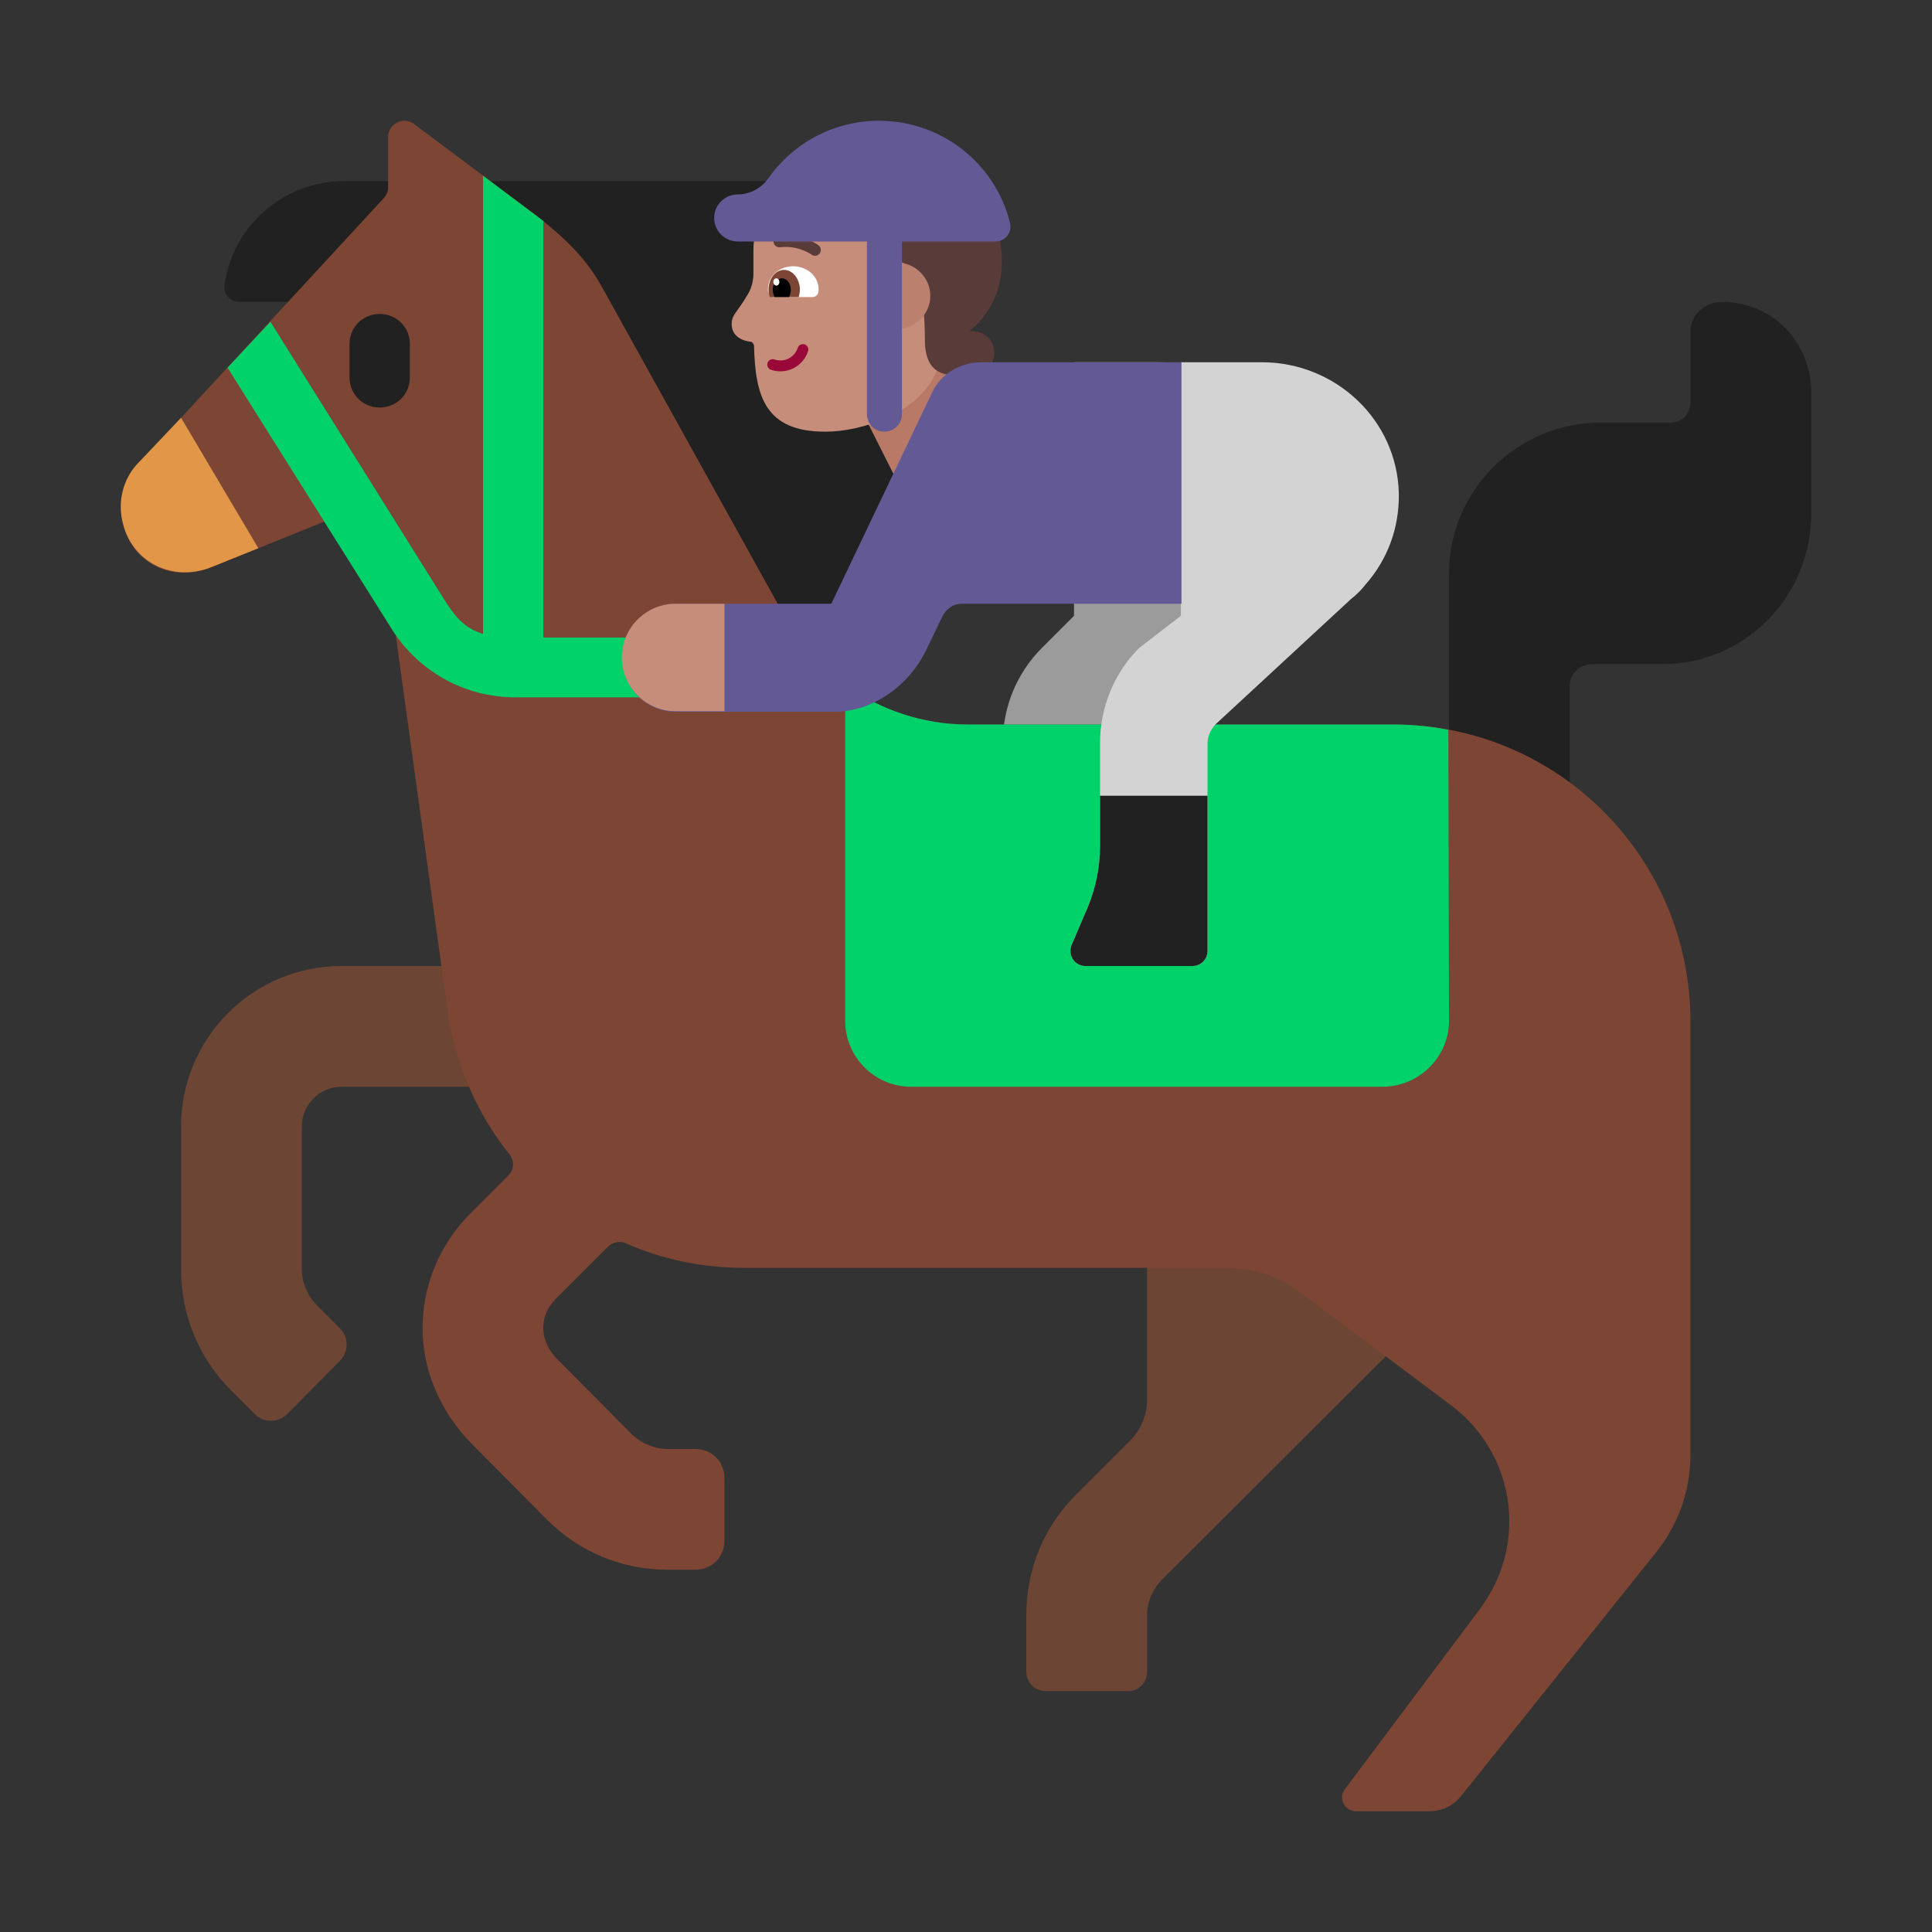 <svg enable-background="new 0 0 128 128" viewBox="0 0 128 128" xmlns="http://www.w3.org/2000/svg"><rect x="0" y="0" width="128" height="128" fill="#333333" stroke="none"/><g transform="scale(4)"><path d="m21.389 8.22c0-1.23-1-2.22-2.22-2.22h-1.38v4.2l-.53.53c-.42.42-.65.98-.65 1.58v2.05h1.78v-2.05c0-.12.05-.23.13-.32l2.09-2.08c.09-.07.17-.15.24-.24.34-.39.54-.89.54-1.45z" fill="#9b9b9b"/><path d="m5.699 3c-1.01 0-1.85.75-1.98 1.72-.02.15.09.28.24.28h1.51c1.11 0 2.01-.89 2.01-2zm1.9 2.29h1.401v3.22h2v3.28h1.819c1.79 0 3.24-1.45 3.23-3.25v-.21c0-.18-.15-.33-.33-.33h-.764c.641-.476 1.058-1.24 1.064-2.1v-.46c0-.24-.2-.44-.44-.44h-2.673c.521-.331.867-.913.873-1.57 0-.24-.19-.43-.43-.43h-5.75zm20.401.19v1.17c0 .19-.121.35-.331.35h-1.16c-1.38 0-2.509 1.12-2.509 2.5v6.5h2v-4.64c0-.2.169-.36.369-.36h1.16c1.38 0 2.471-1.12 2.471-2.5v-2c0-.83-.641-1.5-1.481-1.5-.27 0-.519.21-.519.48z" fill="#212121"/><path d="m18.999 23.18v-7.79l4.16-.16v7.03l-3.9 3.89c-.16.16-.259.37-.259.6v.94c0 .18-.141.32-.311.32h-1.37c-.18 0-.32-.15-.32-.32v-.94c0-.77.3-1.48.84-2.01l.88-.88c.18-.18.28-.43.28-.68z" fill="#6d4534"/><path d="m4.219 23.42c.15.15.39.15.54 0l.87-.88c.15-.15.15-.39 0-.54l-.39-.39c-.15-.16-.24-.37-.24-.59v-2.36c0-.36.29-.66.66-.66h7.34v-2h-7.34c-1.47 0-2.66 1.19-2.66 2.66v2.36c0 .76.29 1.47.83 2.01z" fill="#6d4534"/><path d="m23.079 12h-7.05c-1.25 0-2.41-.68-3.02-1.77l-3.04-5.48c-.27-.49-.64-.83-1.11-1.2l-2.02-1.51c-.18-.11-.41.02-.41.23v.83c0 .07-.03.14-.08.19l-4.06 4.4c-.23.25-.33.6-.26.94.13.69.81 1.03 1.46.77l2.4-.97c.18-.07.38.05.41.24l1.11 8.04c.13.91.49 1.74 1.03 2.41.08.1.08.25-.02.35l-.64.64c-.5.51-.78 1.18-.78 1.89 0 .72.31 1.4.81 1.91l1.25 1.26c.54.54 1.25.83 2.0.83h.46c.27 0 .48-.21.48-.48v-1.04c0-.27-.21-.48-.48-.48h-.46c-.22 0-.43-.09-.59-.24l-1.26-1.27c-.12-.13-.2-.29-.21-.46-.01-.19.06-.36.19-.5l.88-.88c.08-.08.19-.1.29-.06.61.27 1.27.41 1.97.41h.67 2.35 4.99c.43 0 .84.14 1.18.39l2.52 1.89c.6.45.96 1.16.96 1.92 0 .52-.17 1.02-.48 1.44l-2.24 2.99c-.12.15-.01.37.18.37h1.22c.2 0 .39-.09.52-.25l3.24-4.05c.36-.45.56-1.02.56-1.6v-3.1-4.08c0-2.72-2.2-4.92-4.92-4.92z" fill="#7d4533"/><path d="m2.999 6.92c-.34.36-.74.78-.74.78-.22.25-.31.6-.23.94.15.68.84 1.01 1.48.75l.77-.31z" fill="#e19747"/><path d="m6.289 6.75c-.28 0-.5-.22-.5-.5v-.55c0-.28.22-.5.5-.5s.5.22.5.5v.55c0 .28-.22.5-.5.5z" fill="#212121"/><path d="m7.339 9.9c.183.296.342.502.661.599v-7.589l.999.75v6.9h2.84v.99h-3.3c-.84 0-1.6-.42-2.05-1.13l-2.72-4.33.71-.76zm15.74 2.1c.31 0 .62.03.92.09h-.01l.011 4.82c0 .6-.501 1.09-1.101 1.09h-7.81c-.6 0-1.09-.49-1.09-1.09v-5.57c.58.42 1.29.66 2.03.66z" fill="#00d26a"/><path d="m15.649 5.71.77 1.5-1.54.8-.77-1.53z" fill="#b87a66"/><path d="m23.169 8.17c-.03-1.22-1.05-2.17-2.27-2.17h-1.34v4.2l-.689.53c-.42.42-.65.99-.65 1.58v1.71c0 .34-.07.68-.2 1l-.27.63c-.07.17.05.35.23.35h1.77c.14 0 .25-.11.25-.25v-3.43c0-.12.05-.23.13-.32l2.249-2.08c.09-.07.17-.15.24-.24.36-.41.56-.93.55-1.51z" fill="#d3d3d3"/><path d="m18.22 13.18v.84c0 .34-.07.68-.2 1l-.27.63c-.07.17.05.35.23.35h1.77c.14 0 .25-.11.25-.25v-2.57z" fill="#212121"/><path d="m14.709 2.8h-.88c-.74 0-1.35.61-1.35 1.35v.38c0 .12-.03.24-.09.34-.18.31-.26.33-.27.48-.01.24.21.3.31.31.03 0 .05.03.06.06.02.84.18 1.43 1.18 1.43.61 0 1.57-.31 1.85-1.02l.26-.97.29-1.01c-.01-.74-.61-1.35-1.36-1.35z" fill="#c68d7b"/><path d="m16.059 5.48s.74-.5.48-1.61c-.18-.01-.15.04-.31-.05-.51-.27-1.03-.53-1.54-.79-.05.02-.09.03-.14.04-.56.12-1.11.27-1.66.44.19.09.46.14.82.14 1.14 0 1.14.69 1.14.69s.47-.12.47 1.29c0 .73.55.57.81.57.43.01.5-.72-.07-.72z" fill="#593b39"/><path d="m14.859 4.35c.3 0 .55.25.55.55s-.25.55-.55.55z" fill="#bb806e"/><path d="m13.327 5.704c.047.016.073.067.057.114-.086.257-.357.393-.614.307-.047-.016-.073-.067-.057-.114.016-.047.067-.073.114-.057.163.054.332-.03.386-.193.016-.047.067-.073.114-.057z" fill="#990838"/><path d="m12.819 4.92c-.05 0-.09-.05-.1-.11 0 0 0 0 0-.01 0-.25.21-.39.42-.39.2 0 .42.14.42.39v.01c0 .06-.04.11-.1.11z" fill="#fff"/><path d="m12.749 4.92c-.01-.04-.02-.07-.02-.12 0-.18.11-.33.26-.33.14 0 .26.15.26.33 0 .04-.01.08-.02.12z" fill="#7d4533"/><path d="m12.829 4.92c-.02-.04-.03-.08-.03-.12 0-.1.07-.19.15-.19s.15.08.15.19c0 .04-.01.08-.03.12z"/><path d="m12.859 4.73c.028 0 .05-.027.05-.06 0-.033-.022-.06-.05-.06-.028 0-.05.027-.05.06 0 .033.022.06.05.06z" fill="#fff"/><path d="m13.557 4.063c.043.032.051.092.019.135-.032.043-.092.051-.135.019l-.001-.001-.006-.004c-.006-.004-.015-.01-.027-.017-.024-.014-.061-.033-.107-.051-.093-.036-.225-.067-.381-.049-.053.006-.101-.032-.107-.085-.006-.053.032-.101.085-.107.194-.022.357.017.472.061.057.022.103.046.135.064.016.009.028.017.037.023l.011.007.003.002zm-.116.154c0 0 0 0 0 0z" fill="#593b39"/><path d="m16.489 4c.16 0 .28-.15.24-.31-.24-.97-1.12-1.69-2.17-1.69-.76 0-1.43.38-1.83.95-.12.17-.31.27-.51.27-.21 0-.39.17-.39.39 0 .21.17.39.39.39h2.14v2.86c0 .16.13.29.29.29s.29-.13.29-.29v-2.86zm-.24 2h3.32v4h-3.65c-.13 0-.25.09-.31.21l-.27.56c-.28.58-.88 1.02-1.52 1.02h-2.63c-.5 0-.91-.43-.88-.94.03-.48.44-.85.92-.85h2.54l1.67-3.5c.15-.32.48-.5.81-.5z" fill="#635994"/><path d="m12 10h-.811c-.49 0-.89.4-.89.89s.4.89.89.89h.811z" fill="#c68d7b"/></g></svg>
